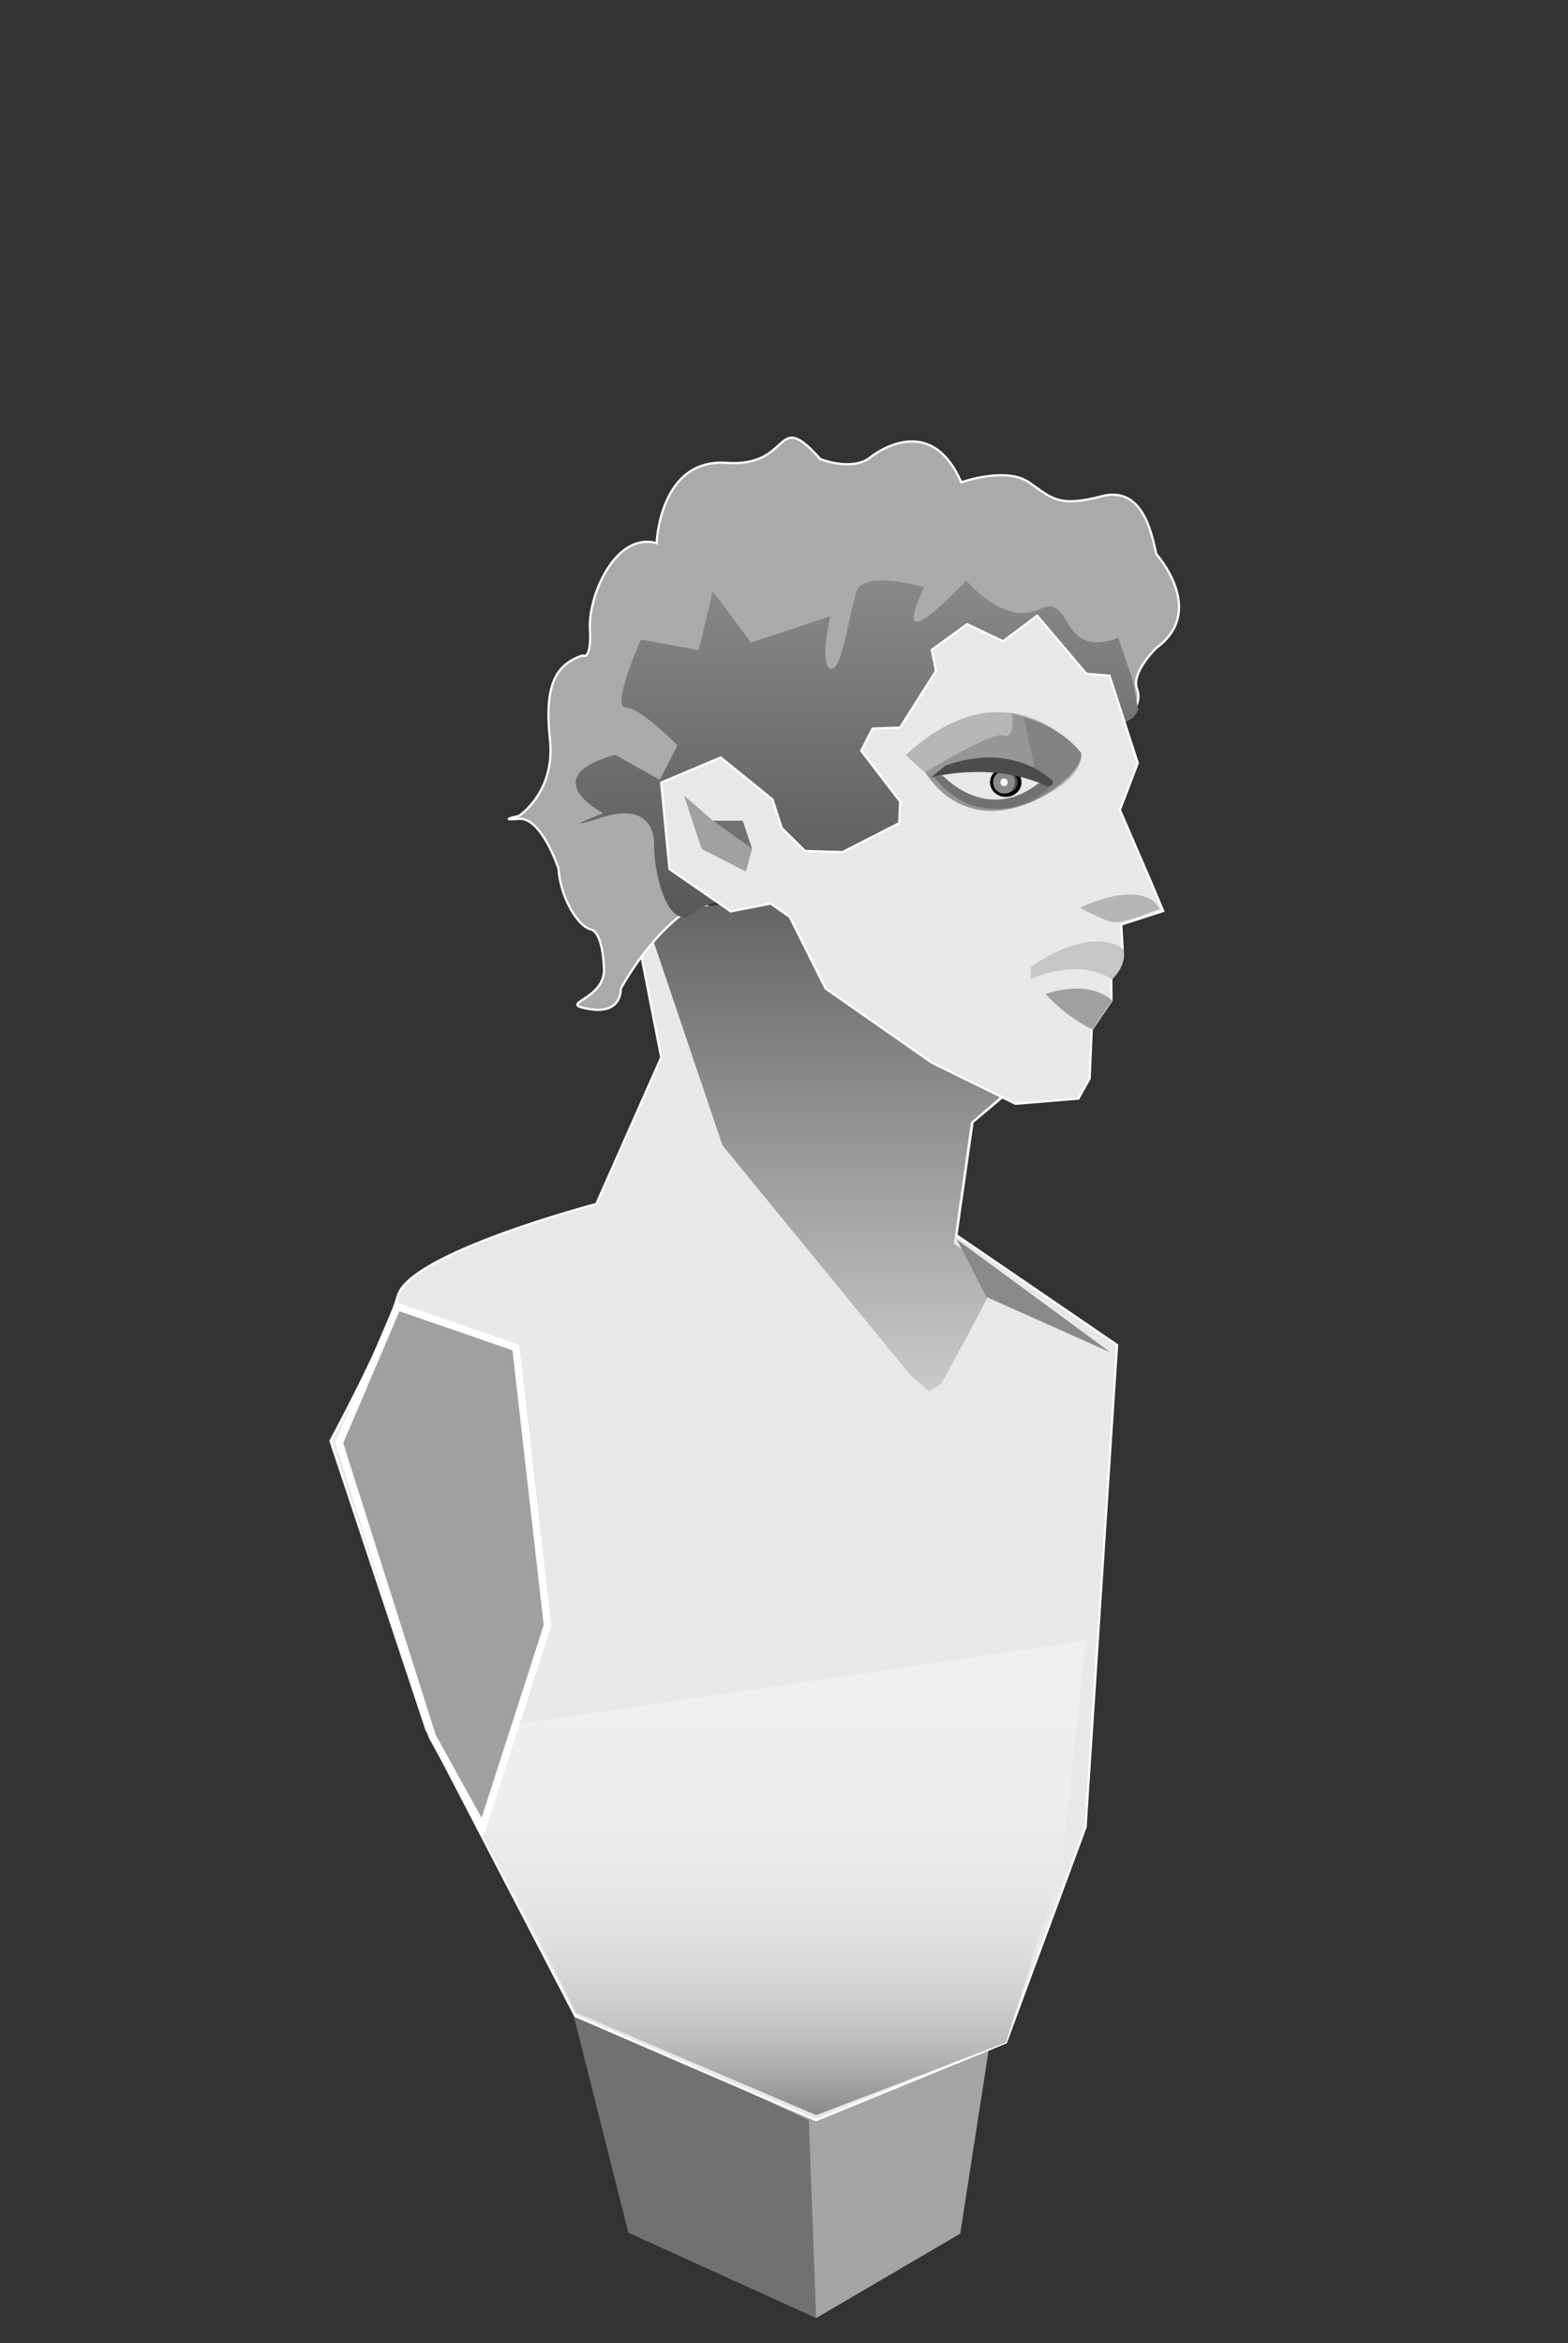<svg xmlns="http://www.w3.org/2000/svg" width="210.833" height="315" viewBox="0 0 210.833 315"><rect x="0" y="0" width="210.833" height="315" fill="#333333" stroke="none"/><g><path fill="#A4A4A5" d="M129.116 300.278l-19.373 11.356-21.544-11.106.534-59 50.249-5.001z"/><path fill="#727171" d="M108.758 285.028l.985 26.606-25.252-11.481-7.558-29.958z"/><path fill="#E8E8E8" stroke="#fff" stroke-width=".3" stroke-miterlimit="10" d="M83.711 115.611l5.196 26.544-8.729 19.706s-25.058 6.569-26.694 12.354c-1.636 5.785-9.044 19.492-9.044 19.492l12.905 38.82 20 38.5 32.377 14 25.542-10.449 10.699-28.945 4.239-64.815-21.606-14.766 2.176-15.193 7.426-6.226"/><linearGradient id="a" gradientUnits="userSpaceOnUse" x1="111.528" y1="187.066" x2="111.528" y2="119.994"><stop offset="0" stop-color="#C9CACA"/><stop offset="1" stop-color="#636262"/></linearGradient><path fill="url(#a)" d="M86.599 122.781l10.547 31.202 25.36 31 2.427 2.083 1.629-1.046s6.925-12.579 7.027-13.412c.217-1.777-5.337-5.424-5.337-5.424l.67-4.868 1.62-11.441 5.917-5.125-25.103-25.756-24.757 2.787z"/><linearGradient id="b" gradientUnits="userSpaceOnUse" x1="102.342" y1="284.351" x2="102.342" y2="220.576"><stop offset="0" stop-color="#898989"/><stop offset=".076" stop-color="#A6A6A7"/><stop offset=".161" stop-color="#BEBFBF"/><stop offset=".256" stop-color="#D1D1D2"/><stop offset=".363" stop-color="#DEDFDF"/><stop offset=".489" stop-color="#E8E8E9"/><stop offset=".654" stop-color="#EDEEEE"/><stop offset=".995" stop-color="#EFEFEF"/></linearGradient><path fill="url(#b)" d="M145.984 220.576l-87.284 12.789 18.749 37.204 32.294 13.782 25.542-9.772 7.522-24.199"/><path fill="#898989" d="M132.637 174.361l16.691 7.458-20.691-15.208z"/><path fill="#9FA0A0" stroke="#fff" stroke-miterlimit="10" d="M69.366 181.166l-15.938-5.513-7.812 18.331 12.511 39.465 6.756 12.185 8.733-27.108z"/><path fill="#727171" stroke="#F7F8F8" stroke-width=".6" stroke-miterlimit="10" d="M94.866 270.195"/><path fill="#C9CACA" stroke="#F7F8F8" stroke-width=".6" stroke-miterlimit="10" d="M87.209 245.634M109.743 285.028"/></g><g><path fill="#D8D8D8" d="M154.118 93.001"/><path fill="#aaa" stroke="#fff" stroke-width=".3" stroke-miterlimit="10" d="M116.722 61.712s8.128-7.019 12.528 3.136c0 0 5.984-2.163 9.111 0 3.128 2.162 3.965 3.384 9.782 1.862 5.816-1.524 6.832 5.838 7.34 7.784 0 0 6.854 7.616 0 12.608 0 0-3.423 3.302-2.601 5.502.822 2.2-1.382 4.061-1.382 4.061l-41.375 20.079-5.332 3.215s-11.17-4.742-21.325 12.935c0 0 .254 3.562-4.315 2.749-4.57-.812 2.666-1.151 2.031-5.868 0 0-.127-4.464-1.777-4.845s-4.062-4.188-4.316-8.186c0 0-2.285-6.919-5.331-6.664-3.047.252 0-.382 0-.382s4.95-3.173 4.189-10.281c-.762-7.109.634-10.028 4.357-11.297 0 0 1.27.846 1.016-3.554-.253-4.401 3.385-13.074 8.97-11.551 0 0 .381-11.424 9.393-10.789 9.012.634 6.346-7.542 12.608-.513.001-.001 3.874 1.575 6.429-.001z"/><linearGradient id="c" gradientUnits="userSpaceOnUse" x1="115.232" y1="123.276" x2="115.232" y2="78.034"><stop offset="0" stop-color="#595757"/><stop offset="1" stop-color="#898989"/></linearGradient><path fill="url(#c)" d="M107.136 119.869l-2.833.742s-7.909-.479-11.23 2.167c-3.323 2.644-5.287-5.915-5.119-9.47 0 0 .17-5.669-6.854-3.469-7.024 2.2 0-.507 0-.507s-9.293-4.839 1.608-7.857l6.007 3.358 2.37-4.641s-4.908-5.004-6.938-5.083c-2.031-.079 2.031-9.134 2.031-9.134l7.785 1.438 1.862-7.954 5.162 6.939 10.662-3.554s-1.522 6.262 0 7.023c1.524.762 2.54-7.532 3.555-10.408 1.016-2.877 9.074-.508 9.074-.508s-2.305 4.457-1.035 4.64c1.269.184 6.684-5.557 6.684-5.557s5.078 6.164 9.816 3.879c4.739-2.285 2.466 6.777 10.621 3.851l1.904 5.585.72 3.76s.361.203-.563 1.29c-.923 1.084-45.651 23.565-45.651 23.565"/><path fill="#84A09F" stroke="#6B8080" stroke-miterlimit="10" d="M107.376 120.244"/><path fill="#E8E8E8" stroke="#fff" stroke-width=".3" stroke-miterlimit="10" d="M150.588 95.179l2.398 7.406-2.408 6.295 4.253 9.849 1.571 3.743-5.636 1.823.186 3.32-1.533 4.055.029 2.837-2.656 3.885-.276 6.59-1.517 2.707-8.441.703-11.282-5.54-3.656-2.552-10.61-7.406-4.819-9.618-2.565-1.804-5.379 1.051-8.23-5.695-1.116-11.619 7.998-3.371 4.814 3.883 2.164 1.776 1.24 3.83 3.128 3.077 5.033.15 7.634-3.895.131-2.889-5.239-6.842 1.524-2.985 3.693-.128 4.83-7.612-.565-2.842 4.756-3.444 4.834 2.295 4.58-3.439 6.622 7.817 3.103.242 1.148 3.542z"/><path fill="#9FA0A0" d="M91.979 106.951l2.354 7.173 5.954 3.049.841-3.049-5.273-3.791z"/><path fill="#727171" d="M95.855 110.333h4.015l1.258 3.791z"/><path fill="#B6B6B7" d="M121.843 101.453c-.225.206 4.728 4.162 4.728 4.162l5.555 3.017 4.541-.95.712.637s8.218-2.728 8.027-7.024c0-.001-9.646-12.621-23.563.158z"/><path fill="#EFEFEF" d="M124.277 100.217"/><path fill="#B5B5B6" d="M145.189 122.029s3.361 1.826 4.549 1.952c1.529.161 6.193-1.792 6.193-1.792s-1.613-4.267-10.742-.16"/><path fill="#969695" d="M124.377 103.825s8.932-5.485 10.573-4.95c1.641.537 1.102-3.012 1.102-3.012s6.915 2.018 8.896 5.045c1.982 3.029-12.663 14.766-20.571 2.917z"/><path fill="#818282" d="M137.658 96.402l1.386 6.417-.595 5.094s6.86-3.214 6.958-6.619c-.001 0-2.182-3.318-7.749-4.892z"/><path fill="#727171" d="M125.476 104.303s2.575 3.67 6.348 4.22c0 0 5.653 1.425 9.501-3.081l-15.849-1.139z"/><path fill="#E8E8E8" d="M126.568 104.054s6.144 7.162 13.595.827c.001 0-5.456-3.789-13.595-.827z"/><ellipse fill="#494949" stroke="#000" stroke-width=".5" stroke-miterlimit="10" cx="135.232" cy="105.173" rx="1.865" ry="1.709"/><ellipse fill="#fff" stroke="#898989" stroke-miterlimit="10" cx="135.01" cy="105.173" rx=".983" ry="1.023"/><path fill="#4C4C4C" d="M127.111 102.932l-1.951 1.6s8.121-2.319 15.696 1.189c0 0 .829-.013.702-.718 0 0-5.126-5.423-14.447-2.071z"/><path fill="#C6C6C6" d="M151.051 127.615s-3.821-3.556-12.424 2.367l-.045 1.657s6.326-3.044 10.938.031c-.001 0 2.093-1.875 1.531-4.055z"/><path fill="#A0A0A0" d="M140.589 133.646s5.477-2.168 8.958.861l-2.654 3.885s-3.173-1.362-6.304-4.746z"/></g></svg>